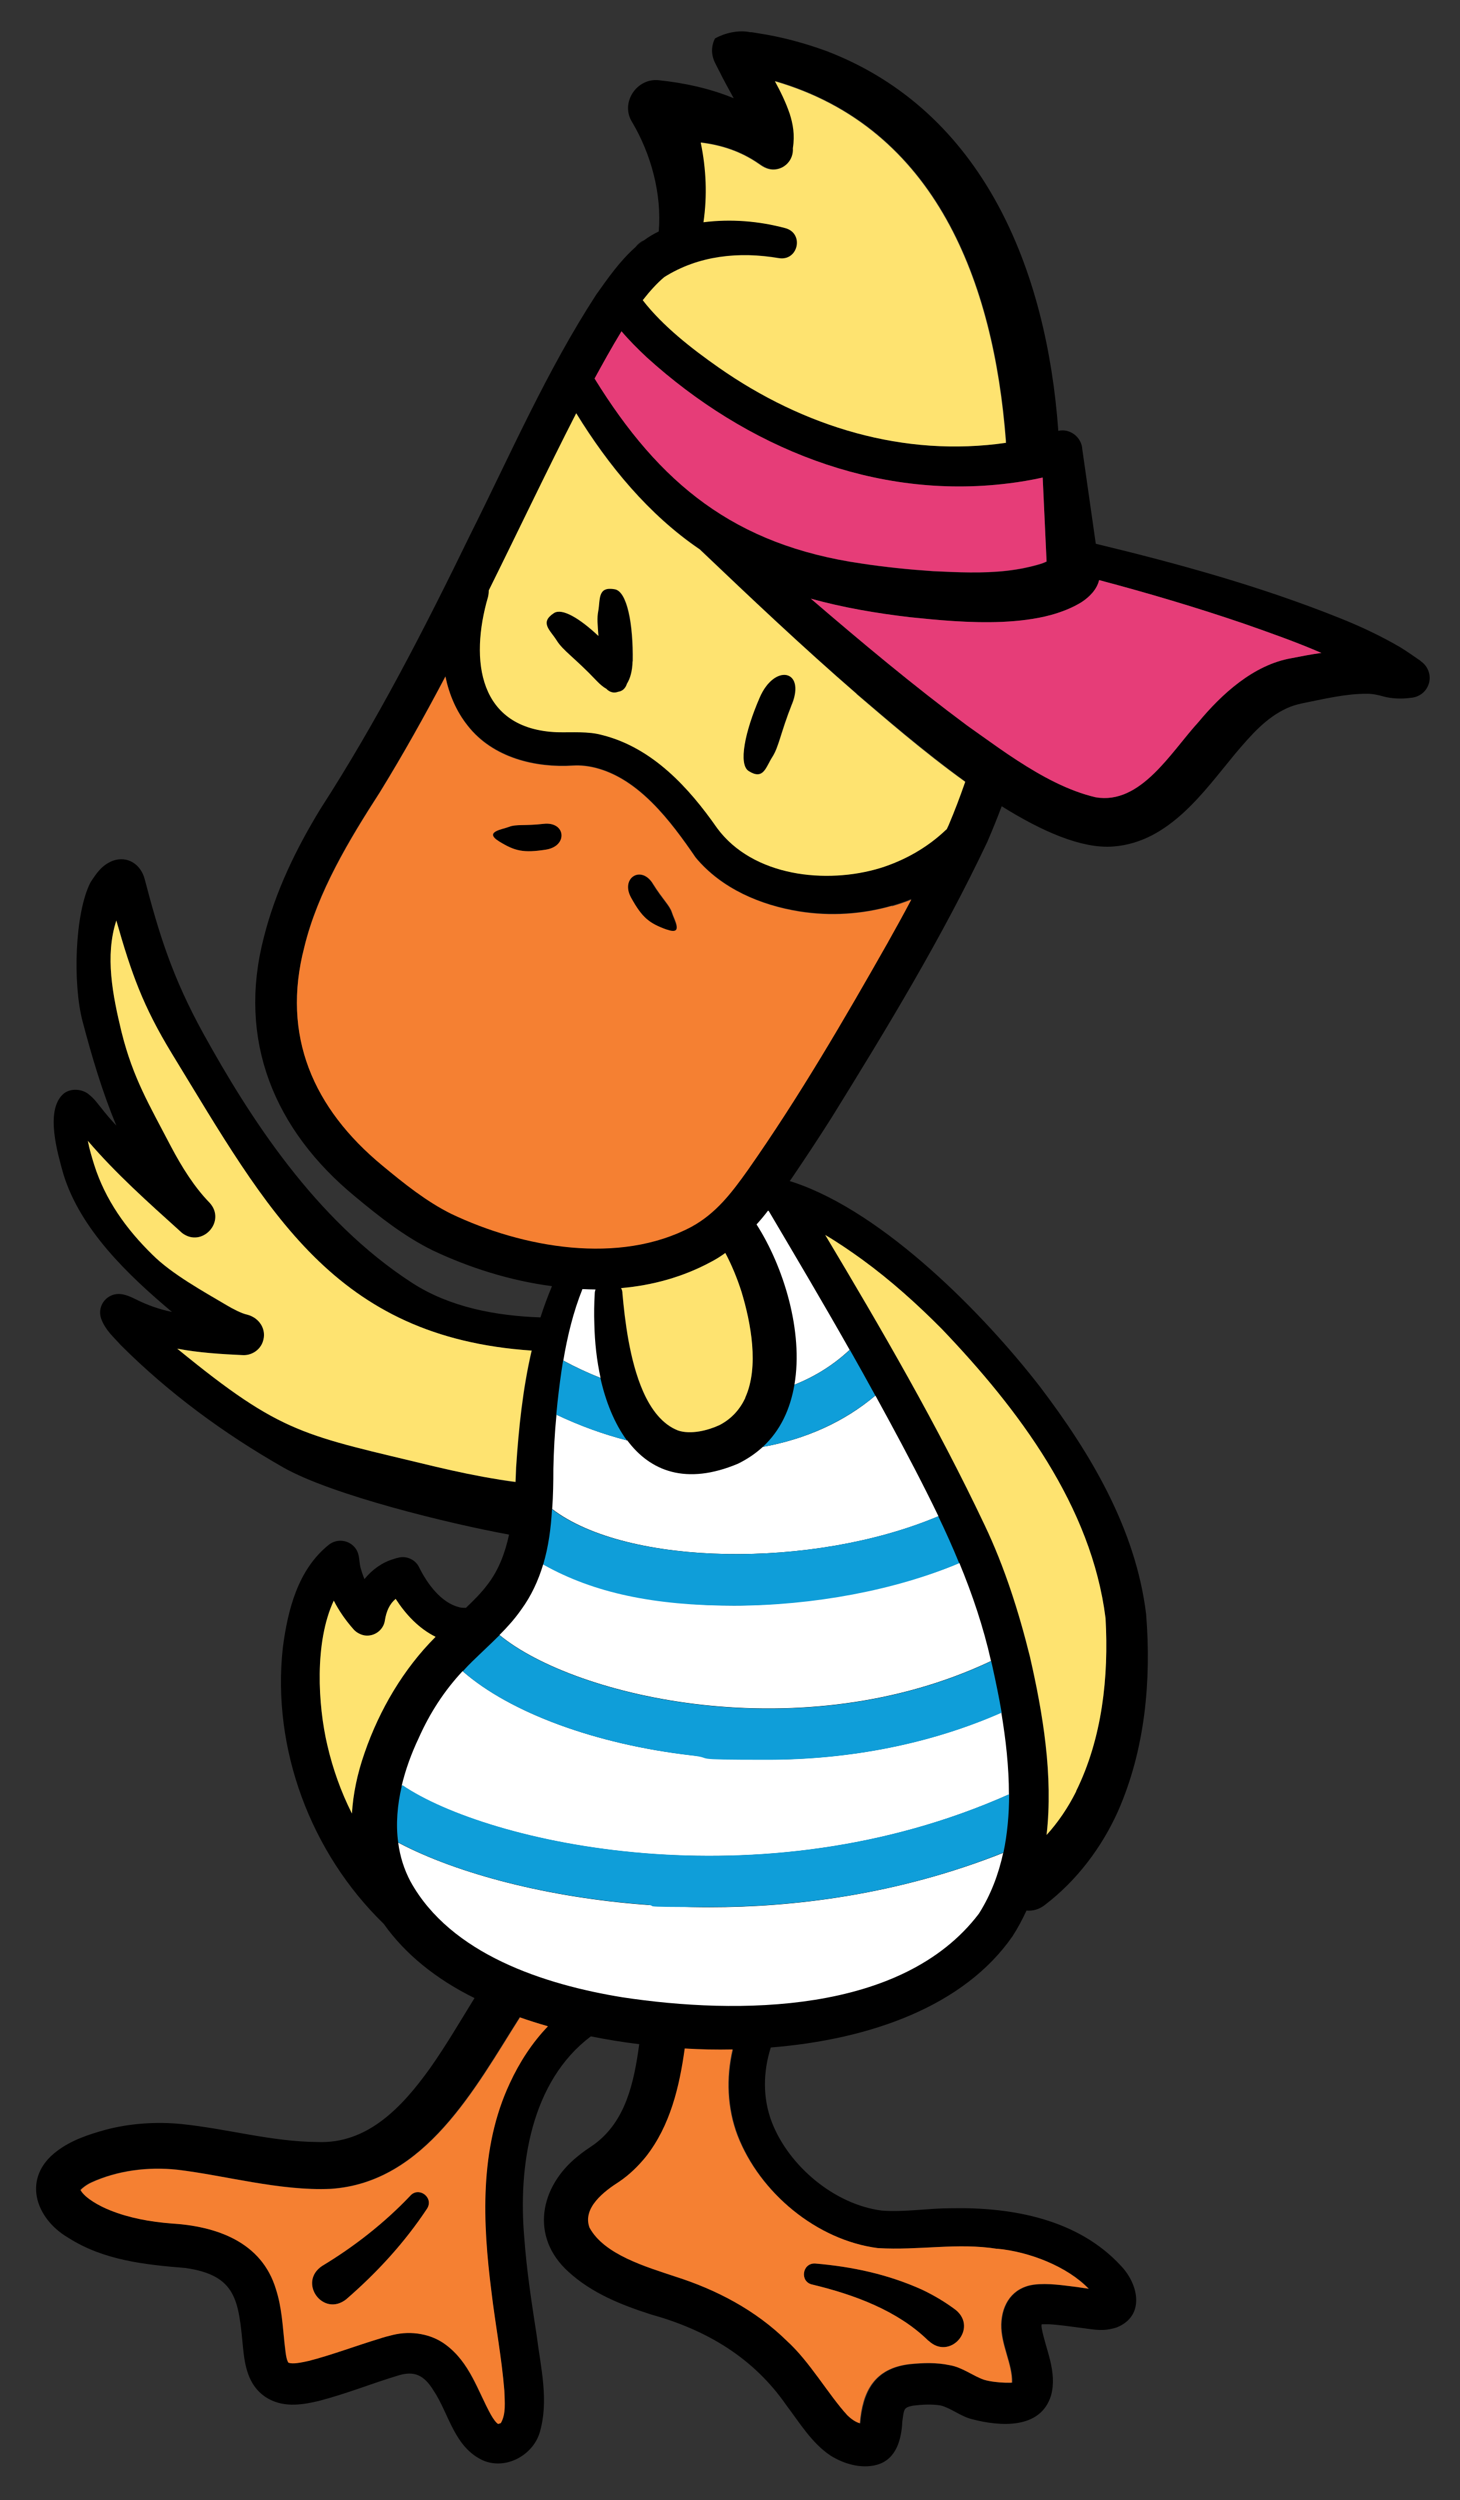 <?xml version="1.0" encoding="UTF-8"?>
<svg id="Layer_1" xmlns="http://www.w3.org/2000/svg" version="1.1" viewBox="0 0 748 1280">
  <rect x="0" y="0" width="748" height="1280" fill="#333333" stroke="none"/>
  <!-- Generator: Adobe Illustrator 29.2.1, SVG Export Plug-In . SVG Version: 2.1.0 Build 116)  -->
  <defs>
    <style>
      .st0 {
        fill: #e63d78;
      }

      .st1 {
        fill: #0f9ed9;
      }

      .st2 {
        fill: #fff;
      }

      .st3 {
        fill: #f58032;
      }

      .st4 {
        fill: #fee370;
      }
    </style>
  </defs>
  <path d="M218.8,1130.8c-11.6,17.5-25.6,32.7-41.4,46.4-11.9,9.4-25-8.7-12.3-17.1,16.3-9.8,31.9-22,45-35.8,4.4-5.1,12.3.8,8.7,6.5"/>
  <path d="M475.7,1198.5c-15.7-15.5-38.2-23.7-59.4-28.8-6.7-1.3-5.4-11.1,1.3-10.8,19,1.6,37.3,5.5,54.8,13.4,5.9,2.8,11.7,6.2,17.3,10.4,11.5,9.5-3.1,26.1-14,15.7"/>
  <path d="M389.5,612.5c0,2.8,1.3,5.6,4.1,7.2,0,0,.1-.1.2-.2-1.4-2.3-2.8-4.7-4.2-7"/>
  <g>
    <path d="M389.1,357.1c-7.6,17.5-11,34.2-5.6,37.6,7.6,4.8,8.7-1.9,12.1-7.2,3.4-5.3,4.2-12.3,10.1-27.2,6.9-17.6-9-20.8-16.6-3.3Z"/>
    <path d="M727.7,338.3c-3.4-2.3-6.8-4.8-10.3-6.9-9.7-5.7-21-11-31.4-15.1-40.5-16.2-82.3-27.7-124.6-37.9l-6.9-48.3c-.3-6.3-6.4-10.9-12.3-9.5-5.9-82.2-38.2-163.5-118.6-194.4-11.5-4.2-23.4-7.4-35.4-9.2l-3-.5h-.8c-6-1.3-13.1.4-18.1,3.2-.8,1.5-1.5,3.8-1.5,6.2,0,2.4.8,4.9,1.5,6.2l.8,1.6,1.6,3.1c2.1,4.3,4.7,8.9,7.2,13.5-12.3-5.1-25.7-7.9-38.2-9.2-11.5-1.4-20.1,11.6-13.8,21.5,9.7,16.4,15.2,36.7,13.6,55.9-2.7,1.3-5.2,2.8-7.5,4.5-1.5,1.1-3.1,2.3-4.5,3.6-7.9,7-14.1,15.9-20,24.2-25.5,39.2-44,81.9-64.7,123.2-23.3,47.9-47.7,95.4-76.6,140.1-12.5,20.5-23,42-29,65.7-13.8,52.9,5.4,98.8,46.7,132.8,12.5,10.4,25.2,20.4,39.8,27.6,18.6,8.8,39.6,15.5,61.1,18.3-2.2,5.3-4.2,10.6-5.9,16-22.9-.8-46.5-5.2-65.8-17.7-49.9-32.3-83.6-85.5-106.8-127.4-16.3-29.5-23-52-30.2-79.4-2-7.5-8.8-12-16.3-9.3-5.8,2.3-8.4,6.5-11.4,11-8.1,15.7-9.2,51.8-4.1,71.2,4.8,18.2,10.1,36.1,17.3,53.4-2.7-2.9-5.3-5.9-7.7-9-2.1-2.5-3.3-4.5-6.3-6.9-3.3-2.9-9.8-3.6-13.5,0-9,8.7-2.5,30.4.4,40.8,8.7,28.3,33.1,51.6,55.6,70.5-6.3-1.3-12.4-3.4-18.4-6.4-2.2-1.1-4.7-2.3-7.5-2.7-6.9-1-12.7,5.5-10.4,12.5,2.3,6.1,6.2,9.2,10,13.5,24.7,24.7,53.1,45.5,83.3,62.7,25,14.2,85.5,28.9,115.7,34.4-2,9.4-5.4,18.4-11.2,25.8-3,4-6.8,7.8-10.9,11.7-1.2,0-2.3,0-3.4-.3-9.3-2.3-16.3-11.9-20.5-20.3-1.8-4-6.5-6.3-11-5-.4,0-1.7.5-2.1.6-5.9,1.7-11.1,5.5-15,10.3-.6-1.6-1.2-3.1-1.6-4.6-1.5-4.2-.4-7.7-3-11.2-3.2-4.3-9.3-5.1-13.5-1.9-16.1,12.8-21.2,33.7-23.7,52.8-5.7,51.9,14.4,105.2,51.7,141.4,10.9,15.4,26.8,28.3,46.5,38-7.7,12.5-14.8,24.6-22.7,35.8-14.6,20.4-32.3,38.9-57.7,37.9-23.7-.2-45.7-6.7-69.6-9.2-12.8-1.3-26.6-.4-39.3,3-8.5,2.4-17.2,5.2-24.7,10.9-18,13.6-11.1,34.3,5.7,44.2,18.2,11.7,39.5,13.9,60.3,15.6,26.1,3.8,27.1,16.6,29.4,40.7.9,9.2,2.6,19.2,11.3,25.2,8.7,5.8,18.4,4.3,27.4,2.2,14.6-3.8,26.7-8.8,40.6-13,8.5-2.7,13.5-.2,18.3,7.6,8,11.9,10.6,29.4,25.8,36,11.6,4.6,24.9-2.9,28.5-14.1,5-16.5.6-33.7-1.4-49.8-2.6-16.9-5.2-33.5-6.4-50.4-3.2-36.7,3.4-79.9,34.1-103,8,1.6,16.4,3,24.8,4-2.7,19.9-7,39.6-23.2,51.4-2.8,1.9-5.7,3.8-8.3,6-19.5,15.6-24.5,41.3-4.8,59.1,12.1,11.1,27.4,17.1,42.4,21.9,28.4,7.9,52.4,22.1,69.3,46.5,6.7,8.8,13,19.4,22.7,25.8,6.8,4.2,15.5,6.8,23.5,4.7,10.4-2.8,12.8-13.6,13.2-22.4.9-6.2.6-6.9,5.3-7.9,4.7-.6,9.8-.9,14.4-.1,5.2,1.3,10.2,5.6,16,7,14.4,3.8,35.2,5.3,40.5-12.2,3.3-12.1-2.9-23.8-4.8-34.4-.1-.7-.2-1.3,0-2,1.3,0,2.7,0,3.9,0,5.2.3,11.9,1.3,17.4,2,6.1.8,10.3,1.8,17.2-.4,14.5-5.9,11.2-21.9,2.2-31.4-22-24-55.8-30.2-86.9-29.6-12.5,0-24,2.1-35.7,1.2-24.3-3.1-47.6-22.8-56.3-45.1-4.8-12.4-4.6-25.8-.6-38.4,51.1-4.1,99-21.2,123.8-56.9,2.8-4.3,5.1-8.7,7.2-13.2,3.2.3,6.5-.6,9.3-2.8,16.6-12.6,29.4-29.8,37.6-48.1,13.9-31.6,17.1-66.8,14.4-100.8-5.3-43.6-28.4-82.3-54.3-116.4-28.7-37.1-79.7-89.1-126.1-104.7-.7-.2-1.5-.5-2.2-.7.3-.5.7-.9,1-1.4,7-10.3,13.8-20.6,20.4-31,28.5-46,56.6-92.2,79.8-141.2,2.6-6,5.1-12.2,7.4-18.3,20.5,12.8,41,21.9,57.2,20.6,28.7-2.2,46.4-28.2,62.6-47.7,8.1-9.5,15.5-18.1,26.3-23.1,2.4-1.1,4.8-1.8,7.4-2.4,11.5-2.3,22.8-5.1,33.9-5,2.7,0,5.3.6,7.9,1.3,4.5,1.3,9.9,1.4,14.1.8,3.2-.2,6.2-1.7,8.1-4.5,3.2-4.7,1.9-11-2.7-14.2ZM186.8,897.5c-3.8,10.8-5.9,21.2-6.5,31.1-5.6-11.1-9.8-22.9-12.6-35-4.8-20.4-6.7-52.6,3.3-74,2.7,5.3,6.2,10.3,10.4,15,1.4,1.4,3.2,2.4,5.3,2.8,5,.8,9.8-2.7,10.5-7.7.7-4.6,2.4-8.4,5.5-11,5.2,8,11.8,15.1,20.4,19.4-16.4,16.4-28.7,37.3-36.3,59.3ZM255.7,757.5c-10.9-1.7-21.6-4-32.3-6.5-68.1-16.5-78.2-16-132.6-60.5,11.1,2.1,22.5,2.8,33.4,3.3,4.4.3,8.8-2.3,10.4-6.7,2.3-6.3-1.7-12.4-7.9-14-2.9-.6-7.5-3-10.5-4.8-12-7.1-28.2-16-38.1-25.9-13.4-13.1-24.1-28-29.8-45.9-1.2-3.9-2.5-8.1-3.3-12.4,14.3,16.8,30.9,31.5,47.2,46.2.4.3.7.7,1.1,1,10.3,7.8,22.9-6.1,14-15.6-7.7-7.9-14.1-18.1-19.7-28.7-11.2-21.5-19.4-34.9-25.3-58.5-4.6-19-8.6-39.1-2.7-57.2,7.8,27.4,13.7,43.9,28.5,68.2,49.4,80.8,83,145.2,184.4,152-4.6,19.7-6.7,40-8,60-.1,2.4-.2,4.9-.3,7.4-2.7-.3-5.6-.8-8.4-1.2ZM261.1,1066.5c-15.7,33.5-13.9,71.5-9.4,106.8,2,16.8,5.3,34.1,6.6,50.6.2,5.9.9,11.9-1.8,16.6-.1.1-.5.3-1.1.4-.2,0-.3,0-.4,0-.1,0,0,0,0,0-1.1-.8-2.5-2.8-3.6-4.7-6.8-12.1-10.8-26.6-23.1-35.8-7.5-5.7-17.7-7.2-26.8-5.1-1.8.4-5.4,1.4-7.2,2-11.9,3.6-24.9,8.5-36.3,11.4-4.2.9-7.9,1.7-10.3.9,0-.1-.2-.3-.4-.7-1-2.2-1.3-6.5-1.6-9.2-1-9.2-1.4-18.4-4.4-27.7-7.4-24.4-30.5-32.3-53.7-33.7-10.5-.8-21.6-2.8-31.2-6.7-5.4-2.1-13-6.2-15.3-10.4.6-.7,2.7-2.5,5.4-3.8,13.5-6.2,29.1-8.2,44.1-6.6,24,2.8,52.7,11,78.7,9.8,48.3-3.1,73.9-51.6,96.9-87.8,4.5,1.6,9.3,3.1,14.2,4.5-8.1,8.5-14.5,18.5-19.5,29.1ZM441.9,645c14.4,10.5,27.9,22.6,40.6,35.4,39.3,41.1,76.7,90.7,83.9,148.1,1.7,30-1.7,61.5-15.1,88.6-4,8.2-9.2,15.8-15.2,22.3,3.5-30.3-1.9-62.4-8.5-91.2-5.7-23-13-46-23.2-67.4-24.2-51.1-52.7-100.1-81.7-148.6,6.6,3.9,13,8.3,19.1,12.7ZM340.4,141.8c17.6-11.1,38.3-13.2,58.9-9.7,9.9,1.5,13-12.8,3.2-15.4-13.4-3.6-27.8-4.8-41.9-3.1,2-13.6,1.4-27.3-1.4-40.8,10.5,1.3,20.4,4.4,29.9,11,2.3,1.7,5,3.1,8.1,2.8,5.5-.5,9.6-5.3,9.2-10.9,1.1-7,0-12.6-1.6-17.6-2-5.9-4.7-11.4-7.6-16.7,82.4,23.9,112.1,102.9,118.3,184.1,0,.4,0,.8,0,1.2-52.1,7.6-103.7-8-147.4-38.6-13.7-9.6-28.5-21.1-38.8-34.4,3.6-4.6,7.3-8.7,11-11.8ZM318.4,169.6c4,4.7,8.4,9.1,13,13.4,51,46.2,117,73,185.2,64.5,5.8-.7,11.7-1.7,17.6-3l2,43.1c-.8.4-1.6.7-2.4,1-5.8,1.8-11.8,3-17.9,3.7-12.4,1.4-25.2.8-37.9.2-12-.8-24.7-2.1-36.5-3.9-65.1-9.4-103.5-40.8-136.8-94.7,3.9-7.1,8.6-15.7,13.8-24.2ZM318.9,662.1c0-1-.3-1.9-.7-2.6,16.1-1.4,31.8-5.7,46.2-13.5,2.5-1.3,4.9-2.8,7.2-4.5,3.3,6.2,6.1,13,8.3,19.9,4.8,15.8,9.1,38.4,1.9,54.2-2.7,5.8-6.9,10.7-13.2,14-6,2.8-14.8,5-21.3,2.8-8-3.1-13.8-10.7-17.9-20h0c-7-15.9-9.4-36.9-10.6-50.3ZM449.9,1151c21,1.3,40.7-2.9,61.2.4,16.4,1.5,35.9,9.1,46.9,20.5-2.3-.3-4.5-.7-6.1-.9-6.9-.9-14.7-2.1-22-1.2-10.9,1.4-16.5,9.8-16.7,20.4-.2,10.5,5.8,20.4,5.5,29.7-.2,0-.4.1-.6.1-.6,0-1.1.1-1.8,0h-1c-3.8-.2-8-.6-10.9-1.5-5.6-1.9-11.3-6.6-17.8-7.5-6.7-1.4-13.5-1.1-20.2-.5-18.3,2-24.2,14.1-25.6,30.3-2.2-.6-4.1-1.8-6.4-4.1-9.7-10.7-19.2-27.4-31-38.1-16.1-15.8-36.1-26.3-57.1-32.9-15-5-36.5-11.2-44-25.1-3.8-10.1,7.5-18.6,15.2-23.5,5.3-3.4,9.8-8,13.7-12.8,12.5-16,17.2-35.9,19.9-55.4,8.1.4,16.3.6,24.5.5-3.4,14.5-2.8,30.1,2.5,44,11.4,29.5,40.7,53.8,72,57.7ZM454.8,482.5c-22.5,39.5-45.5,79.2-71.6,116.3-8.4,11.8-16.4,22.2-28.9,29.1-37,19.7-86.5,10.8-123.1-6.6-12.9-6.4-24.5-15.7-35.4-24.8-35.3-29.2-51.7-66.4-39.9-111.7,6.7-28.1,23-55.1,38.7-79.3,11.9-19.4,23-39.2,33.6-59.3,1.9,9.2,5.5,17.8,11.5,25.3,12.9,16.3,34.6,21.6,54.1,20.3,3.7-.2,7.4.2,11,1.1,22.5,5.5,38.8,27.3,51.6,46,13.3,16,33.3,24.5,53.2,27.6,15.8,2.5,32,1.5,47.4-2.9,3.4-.9,6.7-2,9.9-3.4-4,7.4-8.1,14.8-12.1,22.1ZM486.1,422.4c-.3.7-.6,1.4-1,2.1-.2.2-.4.3-.6.5-9.4,8.9-20.9,15.4-33.3,19.3-27.8,8.5-65.4,4.4-83.7-20.4-14.6-20.7-33.1-41.1-58.7-47.6-7.4-2.1-15.6-1.3-23.3-1.5-40.4-1.6-44.8-36.9-35.4-69.2.3-1.2.4-2.3.4-3.4,15-30.3,29.5-60.8,44.8-90.7,16.4,26.7,37.2,52,63.3,69.7,0,0,0,0,0,0,26.2,25,52.6,50,80.3,73.9,13.3,11.3,33.8,29.1,55.7,45-2.6,7.5-5.4,14.9-8.5,22.2ZM661.6,337c-19.5,3.4-35.8,18.5-47.6,32.7-14.2,15.5-29.6,42.5-52.7,38.5-14-3.3-27.4-10.6-40.2-18.9-6.5-4.2-12.9-8.8-19.1-13.2-2.2-1.6-4.4-3.1-6.6-4.7-27.6-20.5-53.9-42.5-80-64.9,16.6,4.6,33.7,7.5,50.8,9.5,13.5,1.4,30.6,3.1,47.1,2.4,8.7-.4,17.2-1.4,25-3.5,5.8-1.6,11.1-3.7,15.8-6.6,4-2.6,7.9-6.5,9-11.3,24.9,6.6,49.9,14,74.2,22.3,13.4,4.7,26.8,9.4,39.7,15-5.2.7-10.3,1.7-15.4,2.7Z"/>
    <path d="M334.4,452.5c-6-9.7-16.8-2.8-11.1,7.3,5.7,10.1,9.2,13,18.1,16.2,8.9,3.2,3.8-5.1,2.7-8.7-1.1-3.6-4.6-6.5-9.8-14.8Z"/>
    <path d="M278.6,421.8c-9.7,1.1-14.1.1-17.6,1.5-3.5,1.4-13.2,2.5-5.2,7.5,8.1,5,12.5,6,24,4.2,11.4-1.8,10.2-14.5-1.2-13.2Z"/>
    <path d="M314.9,301.7c-8.9-1.6-7.3,5-8.5,11.2-.7,3.5-.3,7.2.1,12.7h0c-9.7-9.1-18.7-14.4-22.8-11.7-7.5,4.9-1.9,8.7,1.4,14,3.4,5.3,9.4,9,20.4,20.6,1.8,1.9,3.5,3.3,5.1,4.2,0,0,0,0,0,0,1.7,1.9,3.9,2.3,6,1.5,0,0,0,0,0,0h0c2.2-.3,3.8-1.8,4.5-4.1,0,0,0,0,0,0,1.7-2.7,2.8-6.6,2.9-11.5.3-19.1-2.8-35.8-9.2-36.9Z"/>
  </g>
  <path class="st3" d="M511,1151.4c-20.5-3.3-40.2.9-61.2-.4-31.3-4-60.6-28.3-72-57.7-5.3-13.9-5.9-29.5-2.5-44-8.2.2-16.4,0-24.5-.5-2.7,19.5-7.4,39.5-19.9,55.4-3.9,4.8-8.5,9.3-13.7,12.8-7.7,4.9-18.9,13.4-15.2,23.5,7.5,13.9,29.1,20.1,44,25.1,21,6.7,41,17.1,57.1,32.9,11.8,10.7,21.2,27.4,31,38.1,2.3,2.2,4.2,3.4,6.4,4.1,1.3-16.2,7.3-28.2,25.6-30.3,6.7-.7,13.6-.9,20.2.5,6.5,1,12.2,5.6,17.8,7.5,3,.9,7.1,1.4,10.9,1.5h1c.7,0,1.2,0,1.8,0,.2,0,.4,0,.6-.1.3-9.4-5.7-19.3-5.5-29.7.3-10.5,5.9-18.9,16.7-20.4,7.3-.9,15.1.4,22,1.2,1.5.2,3.8.6,6.1.9-10.9-11.4-30.5-19-46.9-20.5M475.7,1198.5c-15.7-15.5-38.2-23.7-59.4-28.8-6.7-1.3-5.4-11.1,1.3-10.8,19,1.6,37.3,5.5,54.8,13.4,5.9,2.8,11.7,6.2,17.3,10.4,11.5,9.5-3.1,26.1-14,15.7"/>
  <path class="st3" d="M280.6,1037.4c-4.9-1.4-9.6-2.9-14.2-4.5-22.9,36.1-48.6,84.6-96.9,87.8-26,1.2-54.6-7-78.7-9.8-15-1.6-30.6.4-44.1,6.6-2.7,1.3-4.8,3.1-5.4,3.8,2.2,4.1,9.8,8.3,15.2,10.4,9.6,3.9,20.7,5.9,31.2,6.7,23.2,1.4,46.4,9.4,53.7,33.7,3,9.3,3.4,18.5,4.4,27.7.4,2.7.6,7,1.6,9.2.2.4.3.6.4.7,2.3.8,6.1,0,10.3-.9,11.4-2.9,24.4-7.8,36.3-11.4,1.7-.6,5.4-1.6,7.2-2,9-2.1,19.2-.6,26.8,5.1,12.4,9.2,16.4,23.6,23.1,35.8,1.1,1.9,2.4,3.9,3.6,4.7,0,0,0,0,0,0s.2,0,.4,0c.6-.2.9-.3,1.1-.4,2.7-4.6,2-10.7,1.8-16.6-1.3-16.5-4.6-33.8-6.6-50.6-4.5-35.3-6.3-73.3,9.4-106.8,4.9-10.6,11.4-20.7,19.5-29.1M218.8,1130.8c-11.6,17.5-25.6,32.7-41.4,46.4-11.9,9.4-25-8.7-12.3-17.1,16.3-9.8,31.9-22,45-35.8,4.4-5.1,12.3.8,8.7,6.5"/>
  <path class="st4" d="M223.1,838.1c-16.4,16.4-28.7,37.3-36.3,59.3-3.8,10.8-5.9,21.2-6.5,31.1-5.6-11.1-9.8-22.9-12.6-35-4.8-20.4-6.7-52.6,3.3-74,2.7,5.3,6.2,10.3,10.4,15,1.4,1.4,3.2,2.4,5.3,2.8,5,.8,9.8-2.7,10.5-7.7.7-4.6,2.4-8.4,5.5-11,5.2,8,11.8,15.1,20.4,19.4"/>
  <path class="st2" d="M514,948.5c-2.4,11.1-6.4,21.7-12.5,31.3-39.2,51.6-123.8,51.7-182.6,42.8-40-6.5-88-22-108.6-59.3-3.4-6.4-5.4-13.1-6.3-19.9,30.7,16.2,77.4,28.1,126.3,31.8,10.1.8,21.2,1.3,33.2,1.3,42.6,0,95.9-6.2,150.6-27.9"/>
  <path class="st2" d="M517,918.7c-128,57.1-267.5,24.9-310.9-4.6l-.4.6c2-8.6,5.1-17,8.8-24.8,5.7-12.8,13-24.1,22.5-34.3,24.2,21.2,68.2,37.5,117.4,43.1,12.9,1.5,25.8,2.2,38.5,2.2,42.8,0,84.1-8.2,120.1-24.1,2.3,13.7,3.9,27.8,3.9,41.8"/>
  <path class="st2" d="M507.8,850.4c-96.6,45.7-213.1,18.7-251.9-13.3,3.9-3.9,7.7-8.1,11-12.8,5.3-7.2,8.9-15.1,11.4-23.4,25.7,14.6,61.1,21.1,97.7,21.1s83.1-8,115.5-21.8c6.7,16.2,12.3,32.8,16.2,50.1"/>
  <path class="st2" d="M480.8,776.3c-64.4,27.2-159.6,25.6-197.9-3.7h0c.5-6.9.6-13.8.6-20.6.2-9.3.7-18.5,1.6-27.7,12,5.7,24.2,10.1,36.3,13.2h0c11.7,15.7,30.1,23.1,56.7,11.9,4.9-2.4,9.1-5.3,12.7-8.6h0c21.7-3.9,41.5-12.6,57.7-26.3,2.4,4.4,4.8,8.8,7.2,13.2,8.7,16.1,17.2,32.2,25.1,48.6"/>
  <path class="st2" d="M307.7,705.5c-6.4-2.5-12.8-5.5-19.1-8.9,2.1-12.5,5.1-24.9,9.8-36.6,2.3.1,4.5.2,6.7.2-.2.6-.4,1.3-.4,2-.3,5.3-.4,10.5-.2,15.8.2,9.1,1.2,18.5,3.2,27.5"/>
  <path class="st2" d="M407,709c4.7-27.4-5.6-60.6-19.4-82.1,2.1-2.3,4.1-4.7,5.9-7.1.1.1.3.2.4.3,14,23.7,28,47.3,41.4,71-8.2,7.7-17.8,13.7-28.4,17.9"/>
  <path class="st4" d="M551.4,917.1c-4.1,8.2-9.2,15.8-15.2,22.4,3.5-30.3-1.9-62.4-8.5-91.2-5.7-23-13-46-23.2-67.4-24.2-51.1-52.7-100.1-81.7-148.6,6.6,3.9,13,8.3,19.1,12.7,14.4,10.5,27.9,22.6,40.6,35.4,39.3,41.1,76.7,90.7,83.9,148.1,1.7,30-1.7,61.5-15.1,88.6"/>
  <path class="st4" d="M272.4,691.3c-4.6,19.7-6.7,40-8,60-.1,2.4-.2,4.9-.3,7.4-2.7-.3-5.6-.8-8.4-1.2-10.9-1.7-21.6-4-32.3-6.5-68.1-16.5-78.2-16-132.6-60.5,11.1,2.1,22.5,2.8,33.4,3.3,4.4.3,8.8-2.3,10.4-6.7,2.3-6.3-1.7-12.4-7.9-14-2.9-.6-7.5-3-10.5-4.8-12-7.1-28.2-16-38.1-25.9-13.4-13.1-24.1-28-29.8-45.9-1.2-3.9-2.5-8.1-3.3-12.4,14.3,16.7,30.9,31.5,47.2,46.2.4.3.7.7,1.1,1,10.3,7.8,22.9-6.1,14-15.6-7.7-7.9-14.1-18.1-19.7-28.7-11.2-21.5-19.4-34.9-25.3-58.5-4.6-19-8.6-39.1-2.7-57.2,7.8,27.4,13.7,43.9,28.5,68.2,49.4,80.8,83,145.2,184.4,152"/>
  <path class="st3" d="M457,463.8c-15.4,4.4-31.7,5.4-47.4,2.9-19.9-3.2-40-11.7-53.2-27.6-12.8-18.7-29.2-40.5-51.6-46-3.7-.9-7.4-1.3-11-1.1-19.6,1.3-41.3-4-54.1-20.3-6-7.5-9.6-16.2-11.5-25.3-10.6,20.1-21.7,40-33.6,59.3-15.6,24.2-31.9,51.2-38.7,79.3-11.8,45.3,4.6,82.5,39.9,111.7,11,9.1,22.5,18.4,35.4,24.8,36.6,17.4,86.1,26.3,123.1,6.6,12.6-6.9,20.5-17.3,28.9-29.1,26.1-37.2,49.2-76.8,71.6-116.3,4.1-7.3,8.2-14.7,12.1-22.1-3.2,1.3-6.5,2.4-9.9,3.4M279.7,435c-11.4,1.8-15.9.8-24-4.2-8.1-5,1.6-6.1,5.2-7.5,3.5-1.4,7.9-.4,17.6-1.5,11.4-1.3,12.6,11.4,1.2,13.2M341.5,475.9c-8.9-3.2-12.5-6.1-18.1-16.2-5.7-10.1,5-17,11.1-7.3,5.2,8.3,8.7,11.2,9.8,14.8,1.1,3.6,6.3,11.9-2.7,8.7"/>
  <path class="st4" d="M438.8,355.2c-27.6-23.9-54-48.9-80.3-73.9,0,0,0,0,0,0-26.1-17.7-46.9-43-63.3-69.7-15.3,29.9-29.8,60.5-44.8,90.7,0,1.1-.1,2.2-.4,3.4-9.4,32.3-5,67.6,35.4,69.2,7.7.2,15.9-.6,23.3,1.5,25.6,6.5,44.2,26.8,58.7,47.6,18.3,24.8,55.9,28.9,83.7,20.4,12.4-3.9,23.9-10.4,33.3-19.3.2-.2.4-.4.6-.5.3-.7.7-1.4,1-2.1,3.1-7.3,5.9-14.7,8.5-22.2-22-15.8-42.4-33.7-55.7-45M324.1,338.6c-.1,4.9-1.2,8.8-2.9,11.5-.7,2.3-2.3,3.8-4.5,4.1-2.1.8-4.3.3-6-1.5-1.6-.9-3.3-2.3-5.1-4.2-11-11.6-17.1-15.3-20.4-20.6-3.3-5.3-8.9-9.1-1.4-14,4.2-2.7,13.1,2.6,22.8,11.7-.4-5.5-.8-9.2-.1-12.7,1.1-6.2-.4-12.8,8.5-11.2,6.3,1.1,9.5,17.7,9.2,36.9M405.8,360.4c-5.9,14.9-6.7,21.9-10.1,27.2-3.4,5.3-4.5,12-12.1,7.2-5.4-3.4-2-20.1,5.6-37.6,7.6-17.6,23.6-14.3,16.6,3.3"/>
  <path class="st4" d="M515.5,226.7c-52.1,7.6-103.7-8-147.4-38.6-13.7-9.6-28.5-21.1-38.8-34.4,3.6-4.6,7.3-8.7,11-11.8,17.6-11.1,38.3-13.2,58.8-9.7,9.9,1.5,13-12.8,3.2-15.4-13.4-3.6-27.8-4.8-41.9-3,2-13.6,1.4-27.3-1.4-40.8,10.5,1.3,20.4,4.4,29.9,11,2.3,1.7,5,3.1,8.1,2.8,5.5-.5,9.6-5.3,9.2-10.9,1.1-7,0-12.6-1.6-17.6-2-5.9-4.7-11.4-7.6-16.7,82.4,23.9,112.1,102.9,118.3,184.1,0,.4,0,.8,0,1.2"/>
  <path class="st0" d="M536.1,287.5c-.8.4-1.6.7-2.4,1-5.8,1.8-11.8,3-17.9,3.7-12.4,1.4-25.2.8-37.9.2-12-.8-24.7-2.1-36.5-3.9-65.1-9.4-103.5-40.8-136.8-94.7,3.9-7.1,8.6-15.7,13.8-24.2,4,4.7,8.4,9.1,13,13.4,51,46.2,117,73,185.2,64.5,5.8-.7,11.7-1.7,17.6-3l2,43.1Z"/>
  <path class="st0" d="M677,334.3c-5.2.7-10.3,1.7-15.4,2.7-19.5,3.4-35.8,18.5-47.6,32.7-14.2,15.5-29.6,42.5-52.7,38.5-14-3.3-27.4-10.6-40.2-18.9-6.5-4.2-12.9-8.8-19.1-13.2-2.2-1.6-4.4-3.1-6.6-4.7-27.6-20.5-53.9-42.5-80-64.9,16.6,4.6,33.7,7.5,50.8,9.5,13.5,1.4,30.6,3.1,47.1,2.4,8.7-.4,17.2-1.4,25-3.5,5.8-1.6,11.1-3.7,15.8-6.6,4-2.6,7.9-6.5,9-11.3,24.9,6.6,49.9,14,74.2,22.3,13.4,4.7,26.8,9.4,39.7,15"/>
  <path d="M330,123c-1.5,1.1-3.1,2.3-4.5,3.6.8-1.1,1.8-2,3.1-2.9.5-.3.9-.5,1.4-.7"/>
  <path d="M394,620c-.2,0-.3-.2-.4-.3-2.7-1.7-4-4.4-4.1-7.2,1.4,2.4,2.8,4.7,4.2,7,0,.2.2.3.3.4"/>
  <path class="st1" d="M321.3,737.5c-12.1-3.1-24.3-7.5-36.3-13.2.2-2.1.4-4.1.6-6.1.8-7.2,1.7-14.4,2.9-21.6,6.3,3.4,12.8,6.4,19.1,8.9,2.7,12.1,7.2,23.3,13.6,32"/>
  <path class="st1" d="M448.5,714.5c-16.3,13.6-36,22.4-57.7,26.3,9.1-8.4,14.1-19.5,16.2-31.8,10.6-4.2,20.2-10.2,28.4-17.9,4.4,7.8,8.8,15.6,13.1,23.5"/>
  <path class="st1" d="M491.5,800.3c-32.5,13.8-74.8,21.8-115.5,21.8s-72-6.5-97.7-21.1c2.7-9.1,4-18.7,4.5-28.3h0c38.3,29.2,133.5,30.8,197.9,3.6,3.8,7.9,7.4,15.9,10.7,24"/>
  <path class="st4" d="M381.9,715.6c-2.7,5.8-6.9,10.7-13.2,14-6,2.8-14.8,5-21.3,2.8-8-3.1-13.8-10.7-17.9-20h0c-7-15.9-9.4-36.9-10.6-50.3,0-1-.3-1.9-.7-2.6,16.1-1.4,31.8-5.7,46.2-13.5,2.5-1.3,4.9-2.8,7.2-4.5,3.3,6.2,6.1,13,8.3,19.9,4.8,15.8,9.1,38.4,1.9,54.2"/>
  <path class="st1" d="M513.1,876.9c-35.9,15.8-77.3,24.1-120.1,24.1s-25.6-.7-38.5-2.2c-49.3-5.7-93.2-21.9-117.4-43.1,1.5-1.7,3.1-3.3,4.7-4.9,4.6-4.5,9.4-8.9,14.1-13.6,38.8,32,155.3,59,251.9,13.3.2.8.4,1.7.6,2.5,1.7,7.7,3.4,15.8,4.8,24"/>
  <path class="st1" d="M517,918.7c0,10.2-.9,20.2-2.9,29.8-54.7,21.8-108,27.9-150.6,27.9s-23.1-.5-33.2-1.3c-48.9-3.7-95.6-15.5-126.3-31.8-1.3-9.4-.4-19.2,1.8-28.7l.4-.6c43.4,29.5,182.8,61.7,310.9,4.6"/>
</svg>
